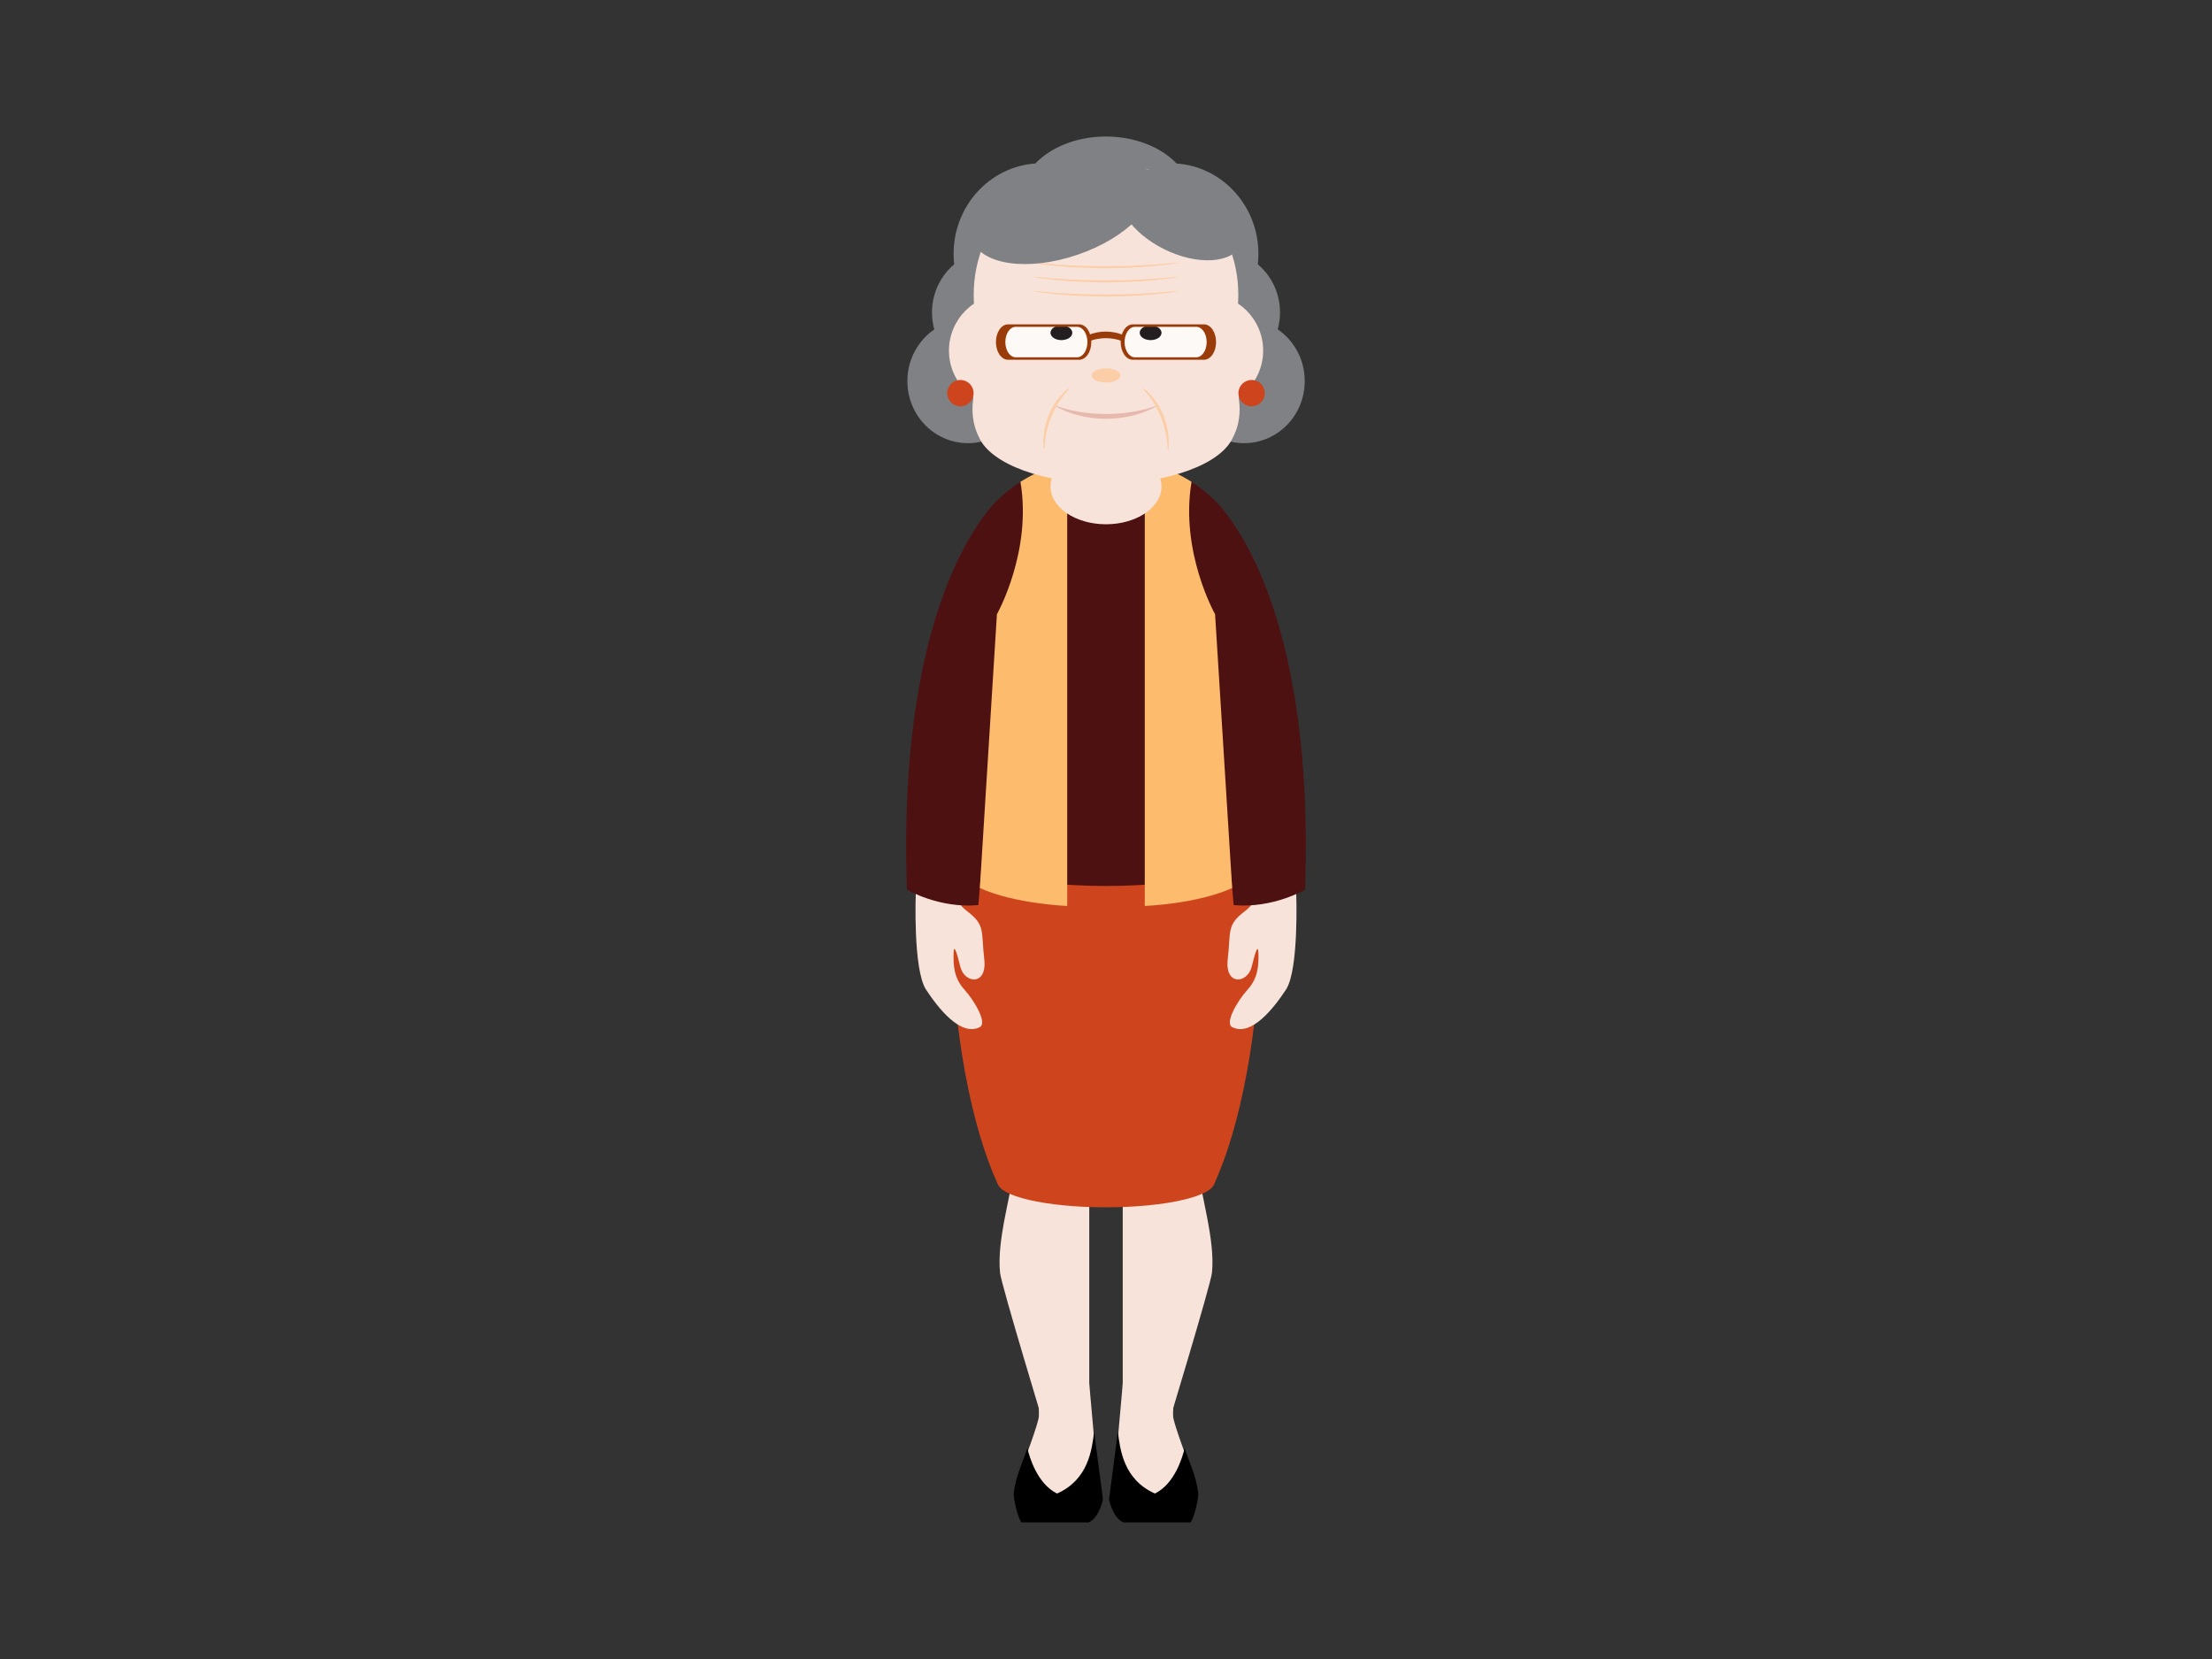 <?xml version="1.0" encoding="utf-8"?><svg version="1.1" id="grandma" xmlns="http://www.w3.org/2000/svg" xmlns:xlink="http://www.w3.org/1999/xlink" x="0px" y="0px" viewBox="0 0 2048 1536" enable-background="new 0 0 2048 1536" xml:space="preserve"><rect x="0" y="0" width="2048" height="1536" fill="#333333" stroke="none"/><g id="lower-body"><g id="foot"><g id="left-feet"><path id="left-ankle" fill="#F7E3D9" d="M958.5,1262.6c0,0,4.1,42.1,3.3,49.2c-0.8,7.1-12.8,39-12.8,39l14.4,39.5l33.8,4.8 l16.9-51l-7-78.8L958.5,1262.6z"/><path id="left-leg" fill="#F7E3D9" d="M915.2,796.8c-37.6,114.2,32.4,228.4,26.5,270.2c-5.9,41.9-18.9,80.8-15.8,111.4 c1.2,11.4,42.6,147.4,44.9,155.4l0,0c0.2,0.6,0.3,0.9,0.3,0.9l1.6-1.1l0,0l35.8-2.2V853.4C1008.5,853.4,920.2,781.7,915.2,796.8z"/><path id="left-shoe" d="M978.7,1382.8c-18.5-9.1-25.6-33.9-27.5-42c-3.8,12.1-10.7,25.1-12.6,41.5c-0.5,4.6,3.9,23.9,7.2,27.2 h62.2c9.9-4.4,13.2-21.3,13.2-21.3l-8.2-62.5C1010.9,1342.3,1007.7,1369.9,978.7,1382.8z"/></g><g id="right-feet"><path id="right-ankle" fill="#F7E3D9" d="M1089.5,1262.6c0,0-4.1,42.1-3.3,49.2c0.8,7.1,12.8,39,12.8,39l-14.4,39.5l-33.8,4.8 l-16.9-51l7-78.8L1089.5,1262.6z"/><path id="right-leg" fill="#F7E3D9" d="M1132.8,796.8c37.6,114.2-32.4,228.4-26.5,270.2c5.9,41.9,18.9,80.8,15.8,111.4 c-1.2,11.4-42.6,147.4-44.9,155.4l0,0c-0.2,0.6-0.3,0.9-0.3,0.9l-1.6-1.1l0,0l-35.8-2.2V853.4 C1039.5,853.4,1127.8,781.7,1132.8,796.8z"/><path id="right-shoe" d="M1069.3,1382.8c18.5-9.1,25.6-33.9,27.5-42c3.8,12.1,10.7,25.1,12.6,41.5c0.5,4.6-3.9,23.9-7.2,27.2 H1040c-9.9-4.4-13.2-21.3-13.2-21.3l8.2-62.5C1037.1,1342.3,1040.3,1369.9,1069.3,1382.8z"/></g></g><g id="skirt"><path fill="#CE451D" d="M1123.6,1097.3c25.7-54.8,41.9-145.8,43.2-230.9c0.5-33.6-1-52.3-5.1-83.3H886.3 c-4,30.9-5.6,49.7-5.1,83.3c1.2,85.1,17.4,176.1,43.1,230.9H1123.6z"/><path fill="#CE451D" d="M1124.3,1094.5c0.3,12.8-44.6,23.3-100.3,23.3c-55.7,0-100.6-10.4-100.3-23.3c0.3-12.8,45.2-23,100.3-23 C1079.2,1071.4,1124.1,1081.7,1124.3,1094.5z"/><animateTransform id="skirtTrasnlateAnim1" attributeName="transform" type="translate" calcMode="spline" keySplines="0.2 0.4 0.2 0.1; 0.3 0.6 0.9 1; 0 1 1 0" begin="0s" repeatCount="indefinite" from="0 0" to="0 0" dur="3.3s" keyTimes="0; 0.45; 0.9; 1" values="0 0; 0 20; 0 0; 0 0"/></g></g><g id="upper-body"><path id="body" fill="#4D1112" d="M1152,794V526.5c0-56.4-57.3-102.2-128-102.2c-70.7,0-128,45.8-128,102.2V794H1152z"/><path id="tummy" fill="#4D1112" d="M1168.6,783.4c0,20.4-64.8,36.9-144.6,36.9s-144.6-16.5-144.6-36.9c0-20.4,64.8-36.9,144.6-36.9 S1168.6,763,1168.6,783.4z"/><g id="hands"><g id="left-hand"><path id="left-palm" fill="#F7E3D9" d="M847.9,826.2c0,0-2.8,71.4,9.5,90.1c11.4,17.3,32,43.6,49.7,34.7c7.1-3.6-4.1-23.5-14.3-34.9 c-9.6-10.6-10.2-22.2-9.9-33.5c0.2-8.4,2.4-3.2,6.2,12.4c3.9,15.8,25,17.9,22.2-6.8c-3-26.1,1.1-31.5-15.3-44.1 c-9.4-7.2-10.3-11.5-9.3-20L847.9,826.2z"/><path id="left-arm" fill="#4D1112" d="M925.6,461.3c0,0-95.8,79.3-85.9,362.4c0,0,29.7,17.6,66.1,14.3L930,557.2L925.6,461.3z"/><animateTransform id="leftHandRotateAnim1" attributeName="transform" type="rotate" calcMode="spline" keySplines="0.2 0.4 0.2 0.1; 0.3 0.6 0.9 1; 0 1 1 0; 0.2 0.4 0.2 0.1; 0.3 0.6 0.9 1; 0 1 1 0" begin="0s" repeatCount="indefinite" from="0 925 500" to="0 925 500" dur="6.6s" keyTimes="0; 0.225; 0.45; 0.5; 0.725; 0.9; 1" values="0 925 500; 7 925 500; 3.5 925 500; 3.5 925 500; 7 925 500; 0 925 500; 0 925 500"/></g><g id="right-hand"><path id="right-palm" fill="#F7E3D9" d="M1200.1,826.2c0,0,2.8,71.4-9.5,90.1c-11.4,17.3-32,43.6-49.7,34.7c-7.1-3.6,4.1-23.5,14.3-34.9 c9.6-10.6,10.2-22.2,9.9-33.5c-0.2-8.4-2.4-3.2-6.2,12.4c-3.9,15.8-25,17.9-22.2-6.8c3-26.1-1.1-31.5,15.3-44.1 c9.4-7.2,10.3-11.5,9.3-20L1200.1,826.2z"/><path id="right-arm" fill="#4D1112" d="M1122.4,461.3c0,0,95.8,79.3,85.9,362.4c0,0-29.7,17.6-66.1,14.3L1118,557.2L1122.4,461.3z"/><animateTransform id="leftHandRotateAnim1" attributeName="transform" type="rotate" calcMode="spline" keySplines="0.2 0.4 0.2 0.1; 0.3 0.6 0.9 1; 0 1 1 0; 0.2 0.4 0.2 0.1; 0.3 0.6 0.9 1; 0 1 1 0" begin="0s" repeatCount="indefinite" from="0 1123 500" to="0 1123 500" dur="6.6s" keyTimes="0; 0.225; 0.45; 0.5; 0.725; 0.9; 1" values="0 1123 500; -7 1123 500; -3.5 1123 500; -3.5 1123 500; -7 1123 500; 0 1123 500; 0 1123 500"/></g></g><g id="jacket"><g><path fill="#FCBB6D" d="M988.1,468.9v369.9c0,0-48.3-1.8-80.9-16.6L923,568.7c0,0,32.7-57.9,21.8-122.6c0,0,12.2-7.9,21.6-10.8 c3.1-0.9,25.9,16.5,25.9,16.5L988.1,468.9z"/></g><g><path fill="#FCBB6D" d="M1059.9,468.9v369.9c0,0,48.3-1.8,80.9-16.6L1125,568.7c0,0-32.7-57.9-21.8-122.6c0,0-12.2-7.9-21.6-10.8 c-3.1-0.9-25.9,16.5-25.9,16.5L1059.9,468.9z"/></g></g><animateTransform id="uppperBodyTrasnlateAnim1" attributeName="transform" type="translate" calcMode="spline" keySplines="0.2 0.4 0.2 0.1; 0.3 0.6 0.9 1; 0 1 1 0" begin="0s" repeatCount="indefinite" from="0 0" to="0 0" dur="3.3s" keyTimes="0; 0.45; 0.9; 1" values="0 0; 0 20; 0 0; 0 0"/></g><g id="head"><g id="hair"><g><g><path fill="#808184" d="M952.3,352.8c0,31.7-25.1,57.5-56.1,57.5c-31,0-56.1-25.7-56.1-57.5c0-31.7,25.1-57.5,56.1-57.5 C927.2,295.3,952.3,321.1,952.3,352.8z"/><path fill="#808184" d="M975.1,289.2c0,31.7-25.1,57.5-56.1,57.5c-31,0-56.1-25.7-56.1-57.5c0-31.7,25.1-57.5,56.1-57.5 C950,231.7,975.1,257.4,975.1,289.2z"/><path fill="#808184" d="M1095.8,352.8c0,31.7,25.1,57.5,56.1,57.5c31,0,56.1-25.7,56.1-57.5c0-31.7-25.1-57.5-56.1-57.5 C1120.8,295.3,1095.8,321.1,1095.8,352.8z"/><path fill="#808184" d="M1072.9,289.2c0,31.7,25.1,57.5,56.1,57.5c31,0,56.1-25.7,56.1-57.5c0-31.7-25.1-57.5-56.1-57.5 C1098,231.7,1072.9,257.4,1072.9,289.2z"/><ellipse fill="#808184" cx="964.1" cy="235" rx="81.2" ry="83.8"/></g><g><ellipse fill="#808184" cx="1083.9" cy="235" rx="81.2" ry="83.8"/></g></g><path fill="#808184" d="M1103.3,183.9c0,31.7-35.5,57.5-79.3,57.5c-43.8,0-79.3-25.7-79.3-57.5c0-31.7,35.5-57.5,79.3-57.5 C1067.8,126.5,1103.3,152.2,1103.3,183.9z"/></g><circle id="forehead" fill="#F7E3D9" cx="1024" cy="272.9" r="122.5"/><g id="ears"><path fill="#F7E3D9" d="M983.2,324.6c0,28.9-23.4,52.3-52.3,52.3c-28.9,0-52.3-23.4-52.3-52.3c0-28.9,23.4-52.3,52.3-52.3 C959.7,272.2,983.2,295.7,983.2,324.6z"/><path fill="#F7E3D9" d="M1169.5,324.6c0,28.9-23.4,52.3-52.3,52.3c-28.9,0-52.3-23.4-52.3-52.3c0-28.9,23.4-52.3,52.3-52.3 C1146.1,272.2,1169.5,295.7,1169.5,324.6z"/></g><path id="face" fill="#F7E3D9" d="M1147.6,374.8l-11.1-109c-1.5-24-20.6-43.1-42.6-43.1H954.2c-22,0-41.1,19-42.6,43.1l-11.1,109 c-0.7,11.3,1.6,21.9,6.1,30.4c10.8,24.3,59.4,42.6,117.4,42.6c58,0,106.6-18.3,117.4-42.6C1146,396.8,1148.3,386.2,1147.6,374.8z" /><ellipse id="nose" fill="#FCCEA7" cx="1024" cy="347.6" rx="13.3" ry="6.6"/><g id="wrinkles"><path fill="#FCCEA7" d="M1024,246.5c-23.8,0-45.9-1.2-63.7-3.2h-4.5c16.8,2.9,41.2,5,68.3,5c27,0,51.2-2.2,68-5h-4.5 C1069.9,245.2,1047.9,246.5,1024,246.5z"/><path fill="#FCCEA7" d="M1024,259.6c-23.8,0-45.9-1.2-63.7-3.2h-4.5c16.8,2.9,41.2,5,68.3,5c27,0,51.2-2.2,68-5h-4.5 C1069.9,258.4,1047.9,259.6,1024,259.6z"/><path fill="#FCCEA7" d="M1024,272.7c-23.8,0-45.9-1.2-63.7-3.2h-4.5c16.8,2.9,41.2,5,68.3,5c27,0,51.2-2.2,68-5h-4.5 C1069.9,271.4,1047.9,272.7,1024,272.7z"/></g><ellipse id="neck" fill="#F7E3D9" cx="1024" cy="450.4" rx="51.4" ry="35"/><g id="eye-whites" opacity="0.8"><path fill="#FFFFFF" d="M998.4,331.6h-59.2c-5.5,0-10-6.6-10-14.9c0-8.2,4.5-14.9,10-14.9h59.2c5.5,0,10,6.6,10,14.9 C1008.4,324.9,1003.9,331.6,998.4,331.6z"/><path fill="#FFFFFF" d="M1108.8,331.6h-59.2c-5.5,0-10-6.6-10-14.9c0-8.2,4.5-14.9,10-14.9h59.2c5.5,0,10,6.6,10,14.9 C1118.8,324.9,1114.3,331.6,1108.8,331.6z"/></g><g id="eyes"><path fill="#231F20" d="M992.8,308.1c0,3.8-4.5,6.8-10.1,6.8c-5.6,0-10.1-3-10.1-6.8c0-3.8,4.5-6.8,10.1-6.8 C988.3,301.3,992.8,304.4,992.8,308.1z"/><path fill="#231F20" d="M1075.4,308.1c0,3.8-4.5,6.8-10.1,6.8c-5.6,0-10.1-3-10.1-6.8c0-3.8,4.5-6.8,10.1-6.8 C1070.9,301.3,1075.4,304.4,1075.4,308.1z"/></g><g id="glasses"><g><path fill="#9A3C0A" d="M999.2,300.3h-65.9c-6.2,0-11.2,7.3-11.2,16.4s5,16.4,11.2,16.4h65.9c6.2,0,11.2-7.3,11.2-16.4 S1005.4,300.3,999.2,300.3z M997.2,330.8h-56.8c-5.3,0-9.6-6.3-9.6-14.1c0-7.8,4.3-14.1,9.6-14.1h56.8c5.3,0,9.6,6.3,9.6,14.1 C1006.8,324.5,1002.5,330.8,997.2,330.8z"/><path fill="#9A3C0A" d="M1048.8,300.3h65.9c6.2,0,11.2,7.3,11.2,16.4s-5,16.4-11.2,16.4h-65.9c-6.2,0-11.2-7.3-11.2-16.4 S1042.6,300.3,1048.8,300.3z M1050.8,330.8h56.8c5.3,0,9.6-6.3,9.6-14.1c0-7.8-4.3-14.1-9.6-14.1h-56.8c-5.3,0-9.6,6.3-9.6,14.1 C1041.2,324.5,1045.5,330.8,1050.8,330.8z"/></g><path fill="#9A3C0A" d="M1040.6,310.5c-4.9-2.2-10.7-3.5-16.8-3.5c-5.9,0-11.5,1.2-16.3,3.3l1.2,5.6c4.5-1.8,9.6-2.8,15.1-2.8 c5.5,0,10.7,1,15.3,2.8L1040.6,310.5z"/></g><g id="mouth"><path fill="#E7B8AE" d="M1024,383.3c-17.6,0-33.9-2.9-47.1-7.8H976c12.5,7,28.1,12.2,48.1,12.2c20,0,35.5-5.2,48-12.2h-0.9 C1057.9,380.4,1041.7,383.3,1024,383.3z"/><g><path fill="#FCCEA7" d="M973.6,385.4c4.1-10,9.6-18.3,15.5-24.3l0.8-1.9c-6.9,4.9-14.2,13.6-18.8,24.9 c-4.7,11.3-5.8,23.1-4.7,32.2l0.8-1.9C967.4,405.5,969.5,395.4,973.6,385.4z"/><path fill="#FCCEA7" d="M1077,384.1c-4.7-11.3-11.9-20-18.8-24.9l0.8,1.9c5.9,6,11.4,14.3,15.5,24.3c4.1,10,6.2,20.1,6.5,29.1 l0.8,1.9C1082.8,407.2,1081.6,395.5,1077,384.1z"/></g></g><g id="bangs"><path fill="#808184" d="M1066.4,164.6c8.1,23.6-22.6,55.5-68.6,71.2c-46,15.8-89.8,9.5-97.9-14.1c-8.1-23.6,22.6-55.5,68.6-71.2 C1014.5,134.7,1058.3,141,1066.4,164.6z"/><path fill="#808184" d="M1149.7,226.2c-8.8,17.8-40.9,19.8-71.7,4.6c-30.8-15.2-48.7-42-39.9-59.7c8.8-17.8,40.9-19.8,71.7-4.6 C1140.6,181.7,1158.4,208.5,1149.7,226.2z"/></g><g id="earrings"><circle id="right-earring" fill="#CE451D" cx="889.2" cy="364" r="12.2"/><circle id="left-earring" fill="#CE451D" cx="1158.8" cy="364" r="12.2"/></g><animateTransform id="headTrasnlateAnim1" attributeName="transform" type="translate" calcMode="spline" keySplines="0.2 0.4 0.2 0.1; 0.3 0.6 0.9 1; 0 1 1 0" begin="0s" repeatCount="indefinite" from="0 0" to="0 0" dur="3.3s" keyTimes="0; 0.45; 0.9; 1" values="0 0; 0 20; 0 0; 0 0"/></g></svg>
